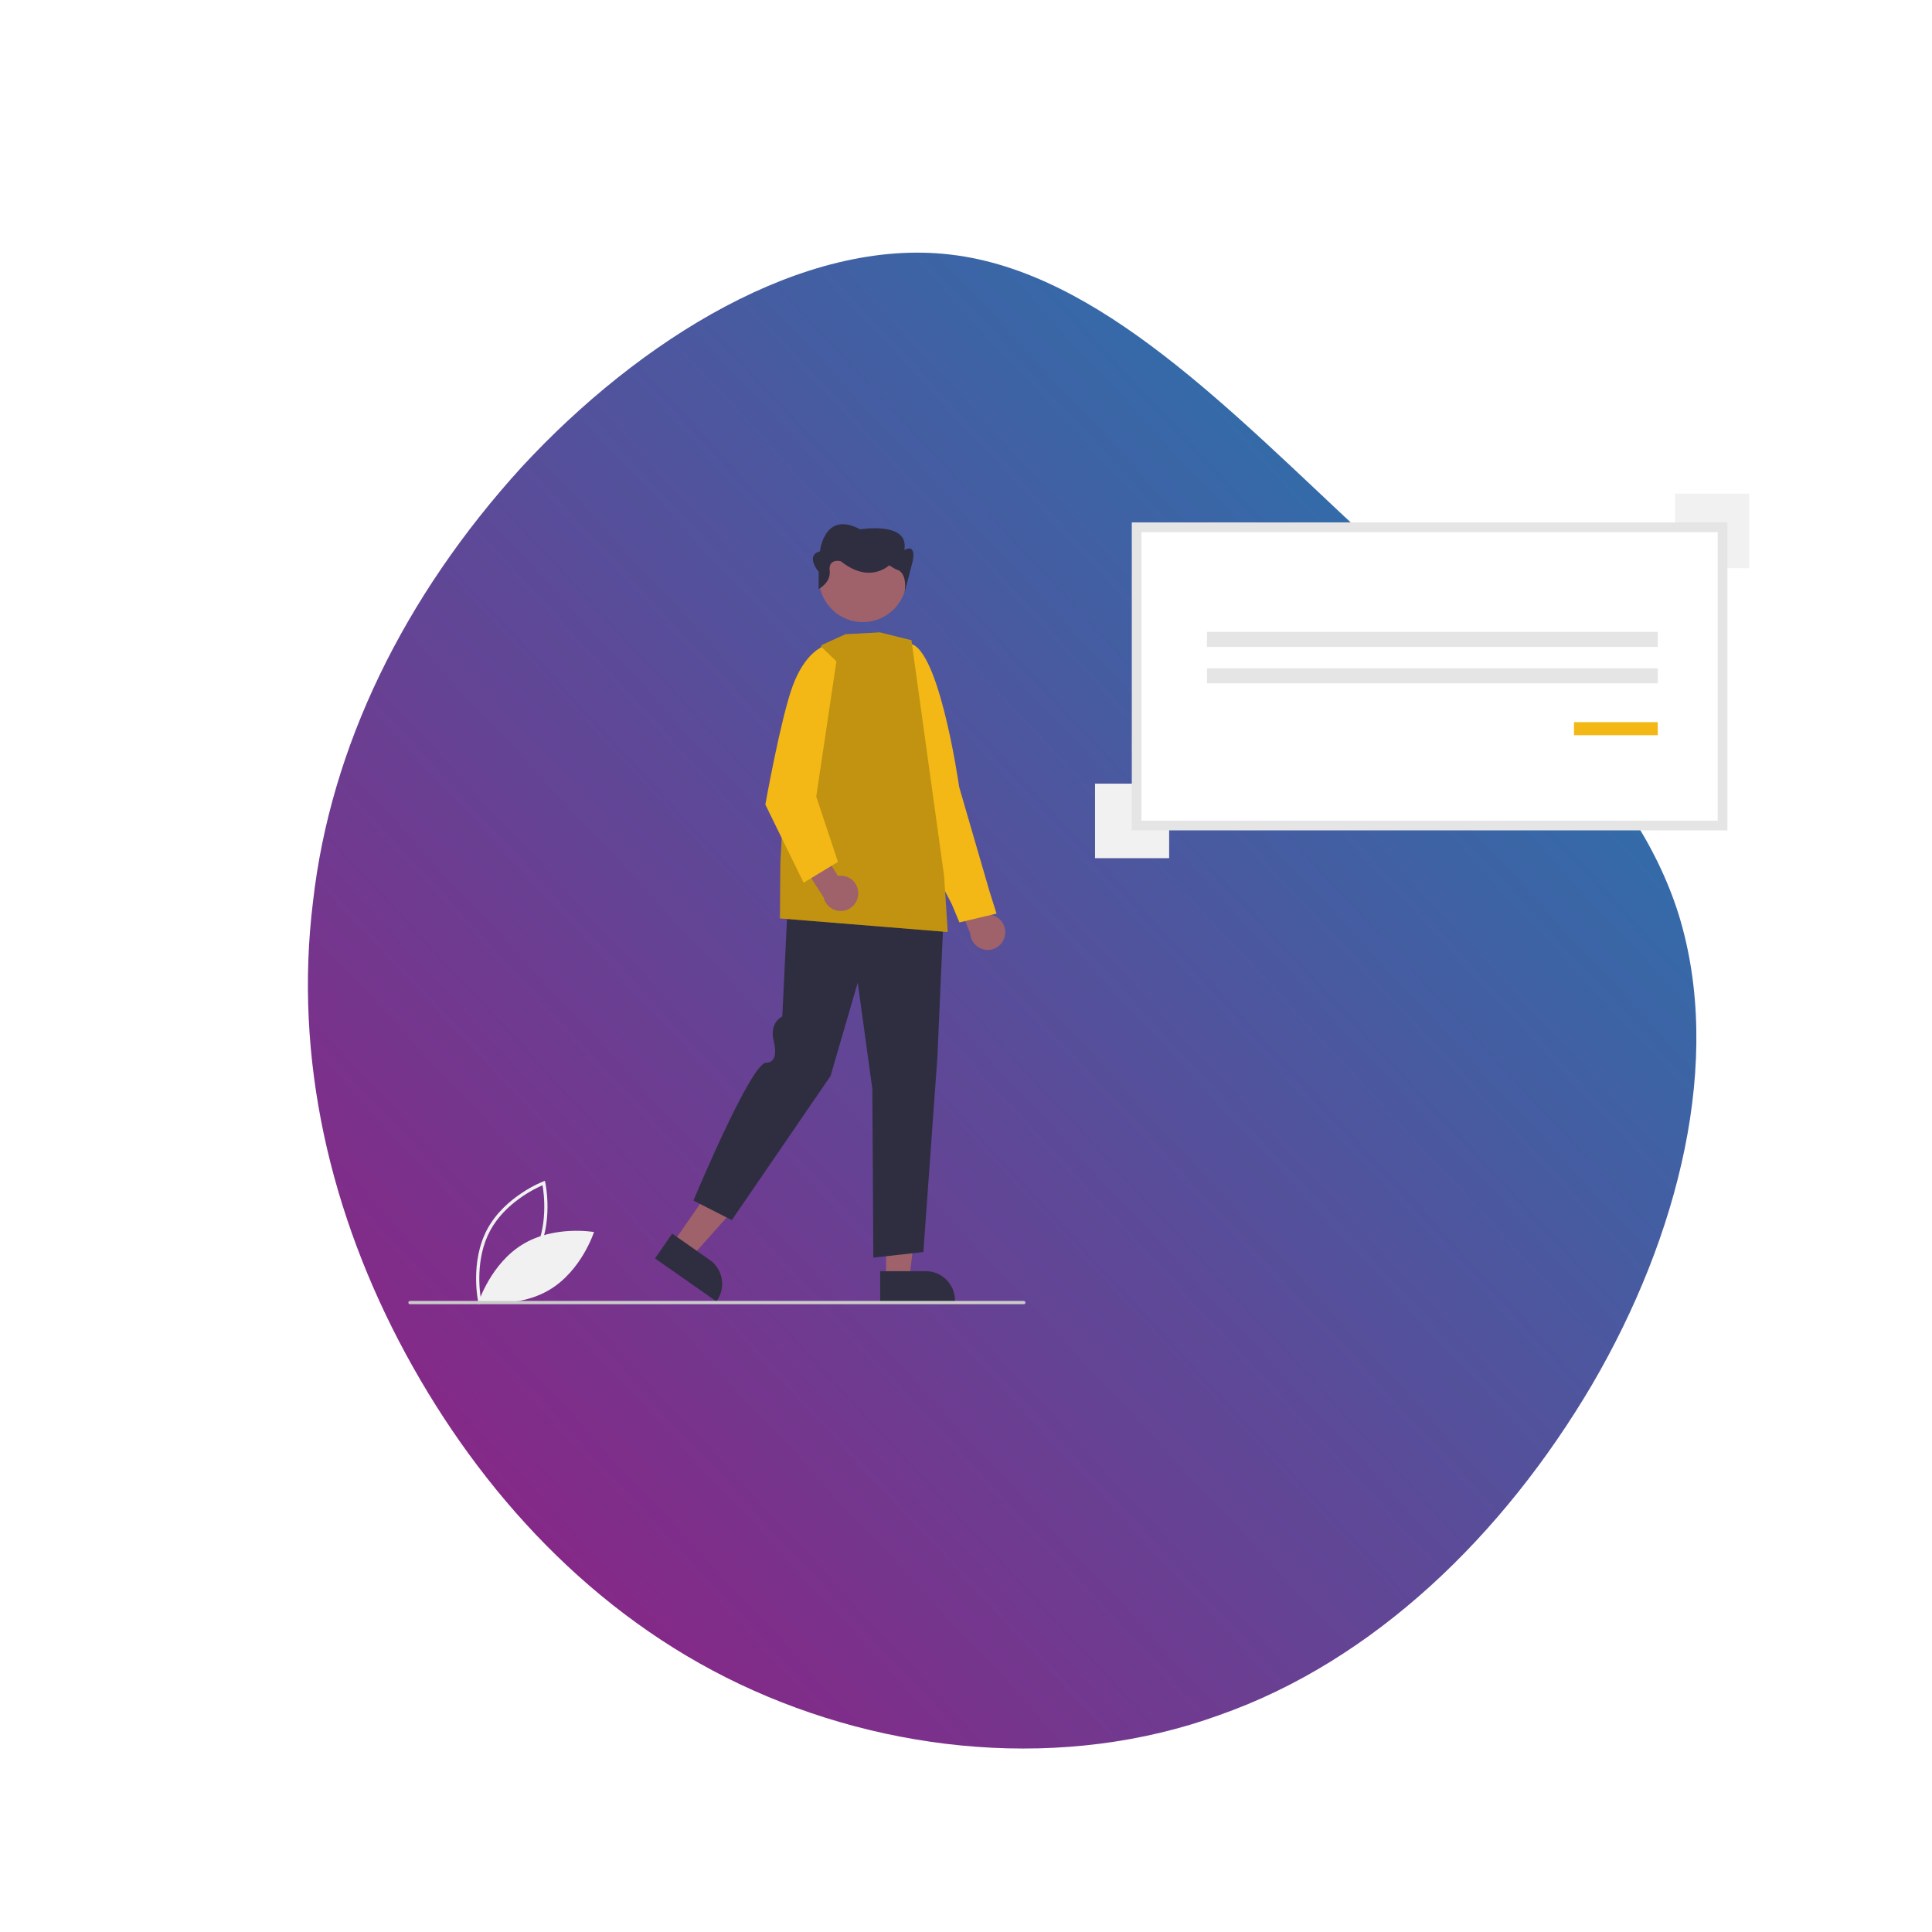 <svg width="260" height="260" viewBox="0 0 260 260" fill="none" xmlns="http://www.w3.org/2000/svg">
<g filter="url(#filter0_d_1_72)">
<path d="M183.82 64.22C201.76 81.12 219.96 95.94 225.94 115.18C231.92 134.68 225.94 158.34 214.24 178.36C202.28 198.64 184.86 215.54 164.06 222.82C143.26 230.36 119.34 228.02 99.58 218.66C79.82 209.3 64.74 192.92 54.6 174.2C44.46 155.48 39.52 134.42 42.12 113.36C44.46 92.56 54.34 72.28 70.2 54.86C86.06 37.7 108.16 23.92 127.92 26.26C147.94 28.6 165.62 47.32 183.82 64.22Z" fill="url(#paint0_linear_1_72)"/>
</g>
<g clip-path="url(#clip0_1_72)">
<path d="M64.367 175.277C64.355 175.223 63.188 169.87 65.572 165.425C67.956 160.979 73.045 159.018 73.096 158.999L73.329 158.911L73.384 159.155C73.396 159.208 74.563 164.561 72.179 169.007C69.795 173.453 64.706 175.413 64.654 175.433L64.422 175.521L64.367 175.277ZM73.01 159.506C71.99 159.947 67.967 161.877 65.954 165.632C63.94 169.387 64.547 173.828 64.741 174.926C65.76 174.486 69.782 172.559 71.797 168.8C73.811 165.045 73.204 160.605 73.01 159.506Z" fill="#F1F1F1"/>
<path d="M70.357 167.448C66.073 170.04 64.423 175.188 64.423 175.188C64.423 175.188 69.719 176.134 74.004 173.542C78.288 170.95 79.938 165.802 79.938 165.802C79.938 165.802 74.642 164.856 70.357 167.448Z" fill="#F1F1F1"/>
<path d="M135.241 125.897C135.307 125.558 135.297 125.209 135.214 124.874C135.13 124.539 134.975 124.226 134.758 123.958C134.541 123.69 134.269 123.473 133.96 123.322C133.651 123.172 133.313 123.091 132.969 123.086L130.985 118.069L127.659 118.537L130.56 125.583C130.589 126.164 130.83 126.713 131.236 127.128C131.642 127.542 132.185 127.792 132.762 127.831C133.339 127.87 133.91 127.694 134.367 127.338C134.824 126.982 135.135 126.469 135.241 125.897Z" fill="#9F616A"/>
<path d="M129.113 124.134L128.083 121.663L121.66 109.37L122.009 86.624L122.076 86.615C126.186 86.07 128.967 105.109 129.083 105.92L133.141 119.875L134.107 122.951L129.113 124.134Z" fill="#F3B815"/>
<path d="M119.245 172.098L122.367 172.098L123.853 159.987L119.244 159.987L119.245 172.098Z" fill="#9F616A"/>
<path d="M118.448 171.073L124.598 171.073H124.598C125.637 171.073 126.634 171.488 127.369 172.227C128.104 172.966 128.517 173.968 128.517 175.013V175.141L118.448 175.142L118.448 171.073Z" fill="#2F2E41"/>
<path d="M90.532 167.314L93.094 169.109L101.2 160.027L97.418 157.378L90.532 167.314Z" fill="#9F616A"/>
<path d="M90.462 166.015L95.507 169.55L95.507 169.551C96.36 170.148 96.942 171.062 97.125 172.091C97.308 173.119 97.076 174.179 96.482 175.037L96.409 175.142L88.148 169.353L90.462 166.015Z" fill="#2F2E41"/>
<path d="M117.528 169.251L117.393 146.532L115.429 132.246L111.765 144.809L111.758 144.82L98.483 164.198L93.318 161.566L93.346 161.499C93.662 160.744 101.1 143.012 103.1 143.012C103.274 143.025 103.449 142.994 103.609 142.923C103.77 142.853 103.91 142.744 104.019 142.606C104.606 141.818 104.128 140.146 104.123 140.129C103.551 137.743 104.99 136.93 105.277 136.795L106.048 120.793L106.128 120.799L127.027 122.273L126.15 142.279L124.264 168.491L124.199 168.499L117.528 169.251Z" fill="#2F2E41"/>
<path d="M127.534 125.424L127.443 125.417L104.966 123.595L105.022 116.117L106.122 96.592L106.128 96.579L110.608 86.799L113.784 85.353L118.418 85.107L118.429 85.11L122.658 86.164L127.057 117.915L127.534 125.424Z" fill="#F3B815"/>
<path d="M127.534 125.424L127.443 125.417L104.966 123.595L105.022 116.117L106.122 96.592L106.128 96.579L110.608 86.799L113.784 85.353L118.418 85.107L118.429 85.11L122.658 86.164L127.057 117.915L127.534 125.424Z" fill="black" fill-opacity="0.2"/>
<path d="M118.957 82.995C121.825 81.419 122.878 77.803 121.311 74.92C119.743 72.036 116.147 70.976 113.279 72.552C110.412 74.129 109.358 77.744 110.925 80.628C112.493 83.512 116.089 84.571 118.957 82.995Z" fill="#9F616A"/>
<path d="M110.167 79.268V76.949C110.167 76.949 108.307 74.747 110.353 74.192C110.353 74.192 110.91 68.646 115.745 71.234C115.745 71.234 122.439 70.125 121.695 74.008C121.695 74.008 123.369 72.994 122.811 75.582L121.732 79.752C121.732 79.752 122.253 76.998 120.58 76.628L119.65 76.073C119.65 76.073 117.047 78.662 113.142 75.519C113.142 75.519 111.468 75.117 111.654 76.781C111.84 78.445 110.167 79.268 110.167 79.268Z" fill="#2F2E41"/>
<path d="M115.502 120.234C115.506 119.889 115.434 119.547 115.292 119.232C115.15 118.917 114.941 118.638 114.68 118.413C114.419 118.189 114.113 118.024 113.782 117.932C113.451 117.839 113.104 117.821 112.765 117.878L109.917 113.3L106.729 114.362L110.84 120.769C110.973 121.335 111.308 121.833 111.781 122.167C112.254 122.501 112.833 122.65 113.408 122.584C113.982 122.518 114.513 122.242 114.899 121.809C115.285 121.376 115.499 120.816 115.502 120.234Z" fill="#9F616A"/>
<path d="M108.148 118.791L102.997 108.275L103.001 108.249C103.022 108.133 105.096 96.556 106.681 92.301C108.277 88.019 110.462 87.159 110.554 87.125L110.6 87.108L112.559 88.997L109.846 107.207L112.77 115.989L108.148 118.791Z" fill="#F3B815"/>
<path d="M235.394 66.435H225.42V76.464H235.394V66.435Z" fill="#F1F1F1"/>
<path d="M157.338 105.46H147.364V115.489H157.338V105.46Z" fill="#F1F1F1"/>
<path d="M152.962 111.094H231.815V70.956H152.962V111.094Z" fill="white"/>
<path d="M232.466 111.748H152.312V70.302H232.466V111.748ZM153.613 110.44H231.165V71.61H153.613V110.44Z" fill="#E5E5E5"/>
<path d="M223.096 85.035H162.427V87.058H223.096V85.035Z" fill="#E5E5E5"/>
<path d="M223.096 89.941H162.427V91.964H223.096V89.941Z" fill="#E5E5E5"/>
<path d="M223.096 97.185H211.821V98.941H223.096V97.185Z" fill="#F3B815"/>
<path d="M137.779 175.512H55.169C55.112 175.512 55.057 175.489 55.016 175.448C54.975 175.407 54.953 175.352 54.953 175.294C54.953 175.236 54.975 175.18 55.016 175.14C55.057 175.099 55.112 175.076 55.169 175.076H137.779C137.837 175.076 137.892 175.099 137.932 175.14C137.973 175.18 137.996 175.236 137.996 175.294C137.996 175.352 137.973 175.407 137.932 175.448C137.892 175.489 137.837 175.512 137.779 175.512Z" fill="#CBCBCB"/>
</g>
<defs>
<filter id="filter0_d_1_72" x="25.435" y="18" width="218.856" height="233.309" filterUnits="userSpaceOnUse" color-interpolation-filters="sRGB">
<feFlood flood-opacity="0" result="BackgroundImageFix"/>
<feColorMatrix in="SourceAlpha" type="matrix" values="0 0 0 0 0 0 0 0 0 0 0 0 0 0 0 0 0 0 127 0" result="hardAlpha"/>
<feOffset dy="8"/>
<feGaussianBlur stdDeviation="8"/>
<feComposite in2="hardAlpha" operator="out"/>
<feColorMatrix type="matrix" values="0 0 0 0 0 0 0 0 0 0 0 0 0 0 0 0 0 0 0.24 0"/>
<feBlend mode="normal" in2="BackgroundImageFix" result="effect1_dropShadow_1_72"/>
<feBlend mode="normal" in="SourceGraphic" in2="effect1_dropShadow_1_72" result="shape"/>
</filter>
<linearGradient id="paint0_linear_1_72" x1="41.435" y1="227.309" x2="242.187" y2="40.971" gradientUnits="userSpaceOnUse">
<stop stop-color="#98197F"/>
<stop offset="1" stop-color="#1981B4"/>
</linearGradient>
<clipPath id="clip0_1_72">
<rect width="180.442" height="109.085" fill="white" transform="translate(54.953 66.435)"/>
</clipPath>
</defs>
</svg>
